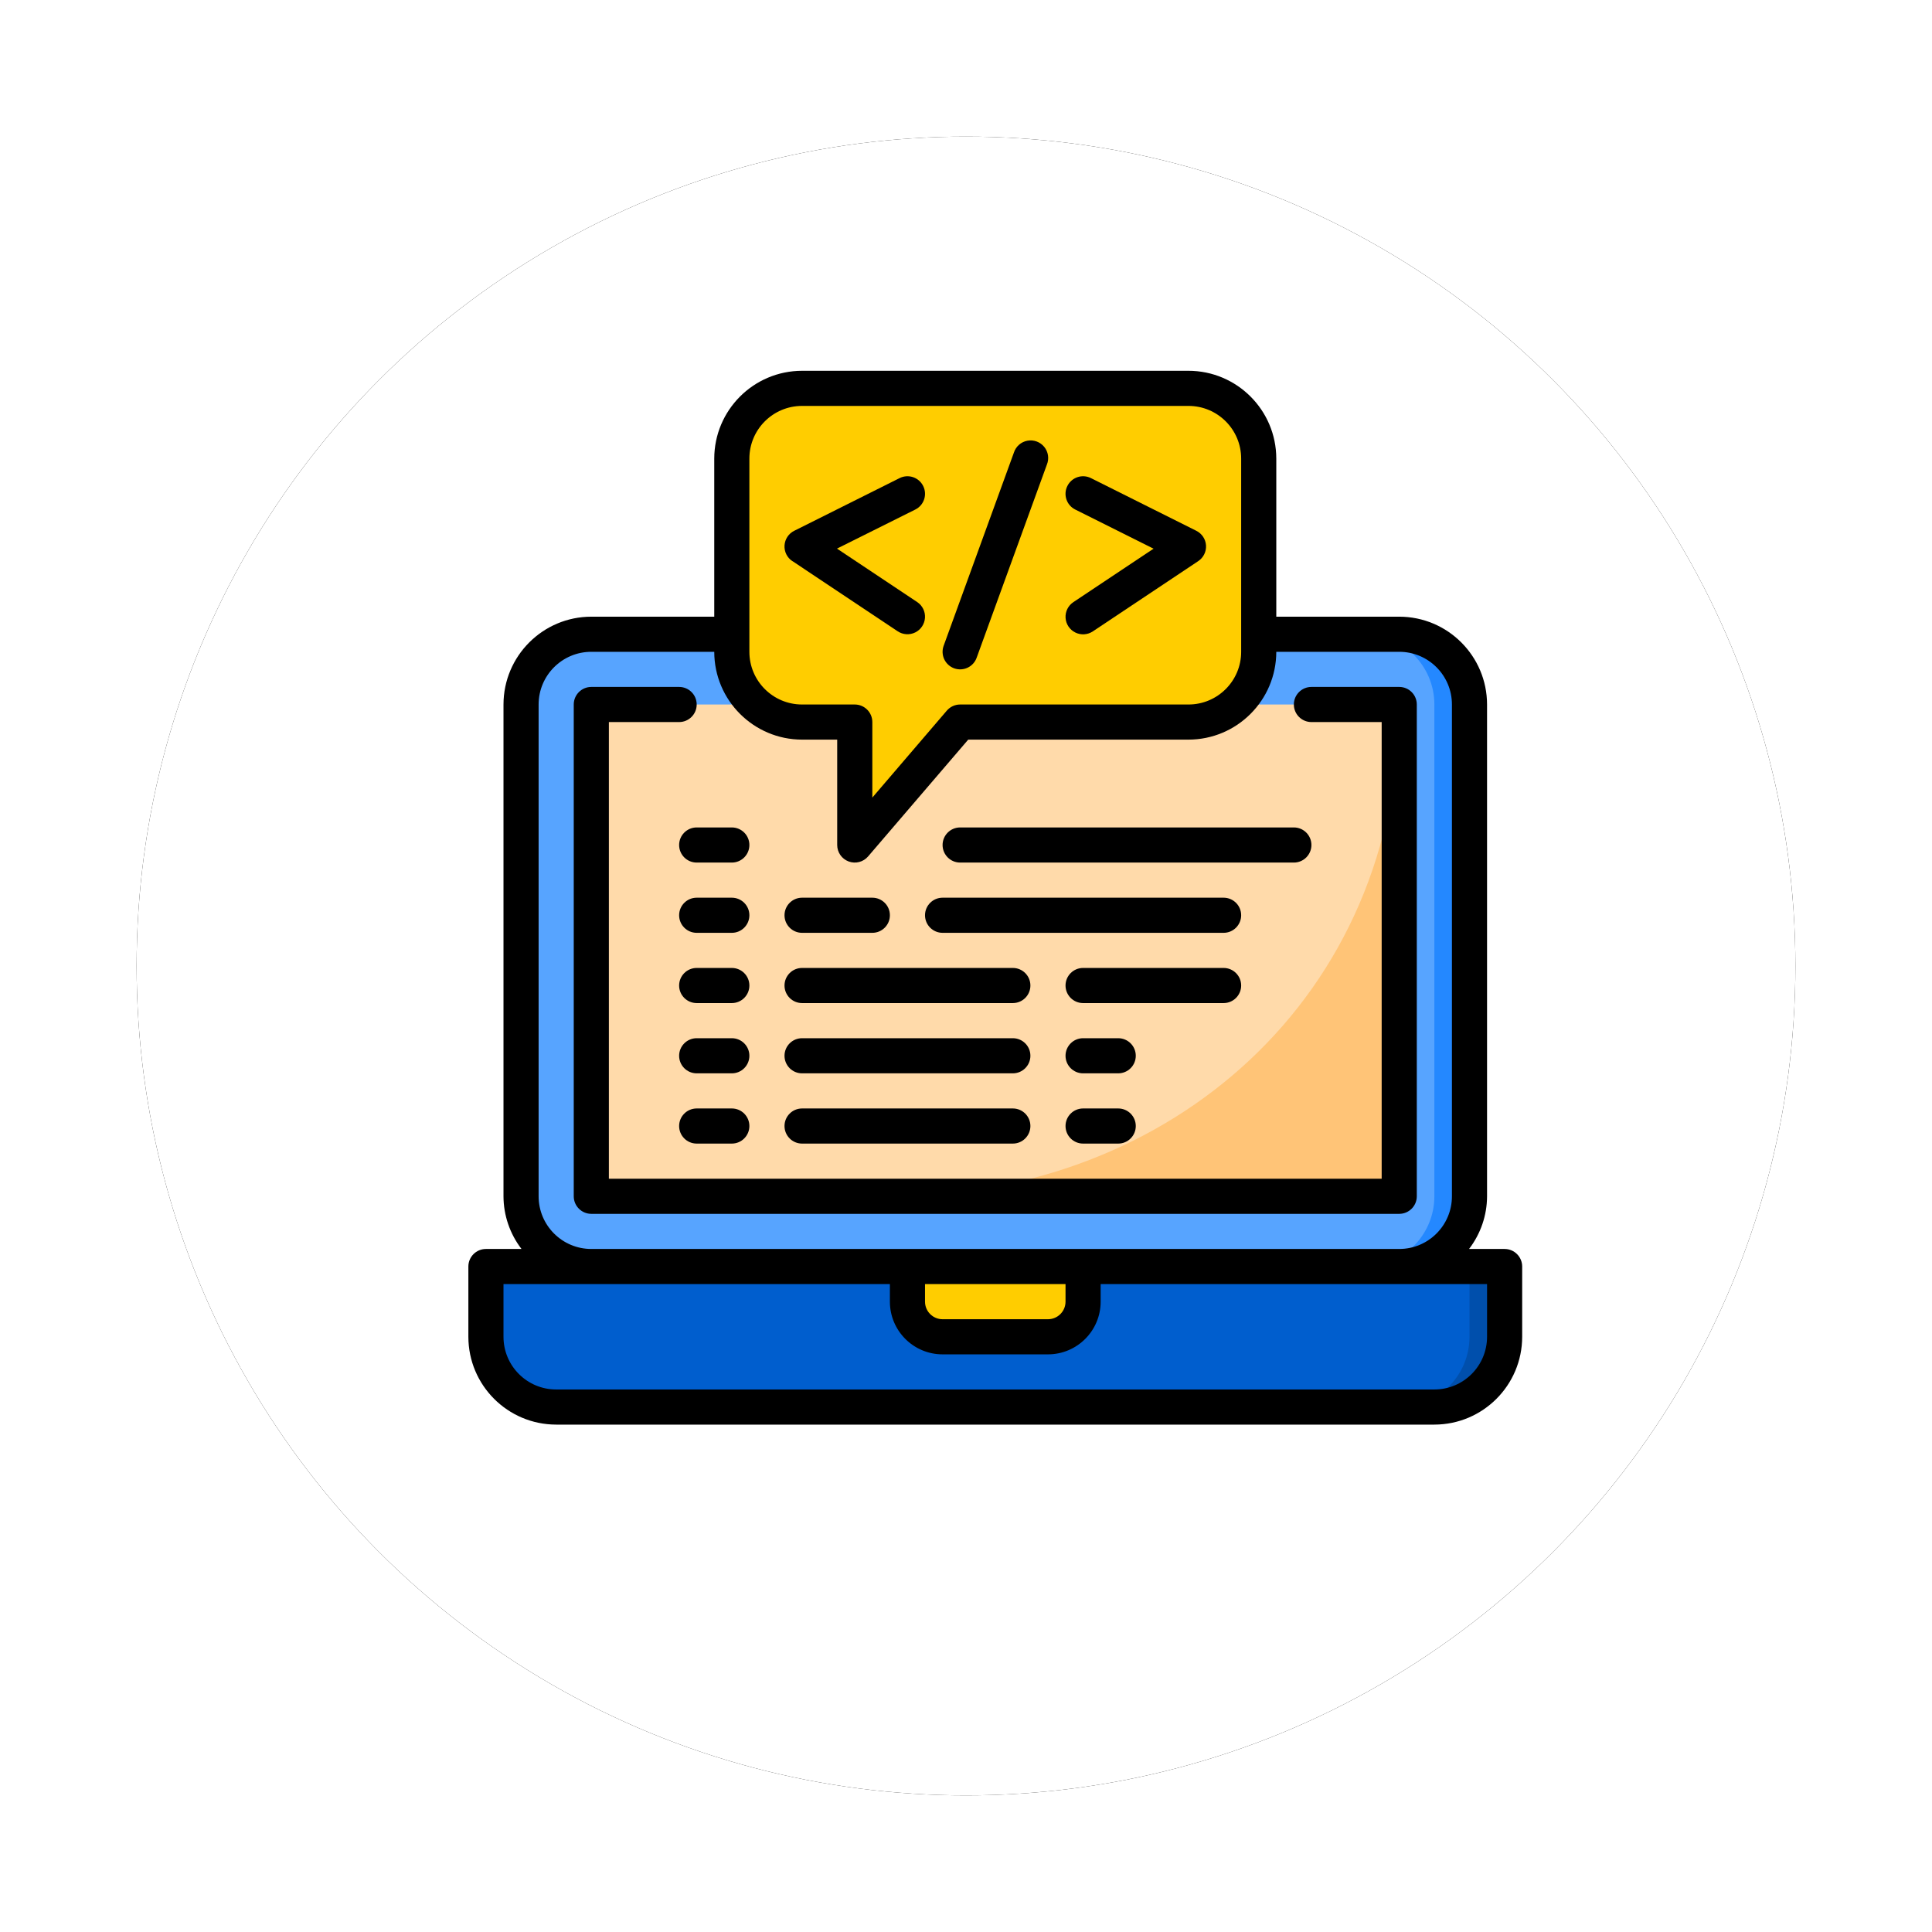 <?xml version="1.0" encoding="UTF-8"?>
<svg width="99px" height="99px" viewBox="0 0 99 99" version="1.1" xmlns="http://www.w3.org/2000/svg" xmlns:xlink="http://www.w3.org/1999/xlink">
    <!-- Generator: Sketch 52.3 (67297) - http://www.bohemiancoding.com/sketch -->
    <title>Group 12</title>
    <desc>Created with Sketch.</desc>
    <defs>
        <filter x="-18.8%" y="-18.8%" width="137.6%" height="137.6%" filterUnits="objectBoundingBox" id="filter-1">
            <feOffset dx="0" dy="2" in="SourceAlpha" result="shadowOffsetOuter1"></feOffset>
            <feGaussianBlur stdDeviation="2" in="shadowOffsetOuter1" result="shadowBlurOuter1"></feGaussianBlur>
            <feColorMatrix values="0 0 0 0 0   0 0 0 0 0   0 0 0 0 0  0 0 0 0.5 0" type="matrix" in="shadowBlurOuter1" result="shadowMatrixOuter1"></feColorMatrix>
            <feMerge>
                <feMergeNode in="shadowMatrixOuter1"></feMergeNode>
                <feMergeNode in="SourceGraphic"></feMergeNode>
            </feMerge>
        </filter>
        <circle id="path-2" cx="42.5" cy="42.5" r="42.5"></circle>
        <filter x="-7.1%" y="-7.1%" width="114.1%" height="114.1%" filterUnits="objectBoundingBox" id="filter-4">
            <feOffset dx="0" dy="0" in="SourceAlpha" result="shadowOffsetOuter1"></feOffset>
            <feGaussianBlur stdDeviation="2" in="shadowOffsetOuter1" result="shadowBlurOuter1"></feGaussianBlur>
            <feColorMatrix values="0 0 0 0 0   0 0 0 0 0   0 0 0 0 0  0 0 0 0.5 0" type="matrix" in="shadowBlurOuter1"></feColorMatrix>
        </filter>
        <filter x="-14.8%" y="-14.8%" width="129.6%" height="129.6%" filterUnits="objectBoundingBox" id="filter-5">
            <feOffset dx="0" dy="0" in="SourceAlpha" result="shadowOffsetOuter1"></feOffset>
            <feGaussianBlur stdDeviation="2" in="shadowOffsetOuter1" result="shadowBlurOuter1"></feGaussianBlur>
            <feColorMatrix values="0 0 0 0 0   0 0 0 0 0   0 0 0 0 0  0 0 0 0.5 0" type="matrix" in="shadowBlurOuter1" result="shadowMatrixOuter1"></feColorMatrix>
            <feMerge>
                <feMergeNode in="shadowMatrixOuter1"></feMergeNode>
                <feMergeNode in="SourceGraphic"></feMergeNode>
            </feMerge>
        </filter>
    </defs>
    <g id="Page-1" stroke="none" stroke-width="1" fill="none" fill-rule="evenodd">
        <g id="Artboard" transform="translate(-195, -99)">
            <g id="Group-12" transform="translate(202, 104)">
                <g id="Group-11">
                    <g id="Group-10">
                        <g id="Group-5">
                            <g id="Group">
                                <g id="Group-2" filter="url(#filter-1)">
                                    <mask id="mask-3" fill="white">
                                        <use xlink:href="#path-2"></use>
                                    </mask>
                                    <g id="Mask">
                                        <use fill="black" fill-opacity="1" filter="url(#filter-4)" xlink:href="#path-2"></use>
                                        <use fill="#FFFFFF" fill-rule="evenodd" xlink:href="#path-2"></use>
                                    </g>
                                </g>
                            </g>
                        </g>
                    </g>
                </g>
                <g id="webompt" filter="url(#filter-5)" transform="translate(17, 14)">
                    <path d="M47.7,13.5 L6.3,13.5 C4.312,13.5 2.7,15.112 2.7,17.1 L2.7,42.3 C2.7,44.288 4.312,45.9 6.3,45.9 L47.7,45.9 C49.688,45.9 51.3,44.288 51.3,42.3 L51.3,17.1 C51.3,15.112 49.688,13.5 47.7,13.5 Z" id="Path" fill="#57A4FF"></path>
                    <path d="M47.7,13.5 L45.9,13.5 C47.888,13.5 49.5,15.112 49.5,17.1 L49.5,42.3 C49.5,44.288 47.888,45.9 45.9,45.9 L47.7,45.9 C49.688,45.9 51.3,44.288 51.3,42.3 L51.3,17.1 C51.3,15.112 49.688,13.5 47.7,13.5 Z" id="Path" fill="#2488FF"></path>
                    <path d="M6.3,45.9 L0.9,45.9 L0.9,49.5 C0.9,51.488 2.512,53.1 4.5,53.1 L49.5,53.1 C51.488,53.1 53.1,51.488 53.1,49.5 L53.1,45.9 L6.3,45.9 Z" id="Path" fill="#005ECE"></path>
                    <path d="M51.3,45.9 L51.3,49.5 C51.3,51.488 49.688,53.1 47.7,53.1 L49.5,53.1 C51.488,53.1 53.1,51.488 53.1,49.5 L53.1,45.9 L51.3,45.9 Z" id="Path" fill="#004FAC"></path>
                    <path d="M22.5,47.7 C22.5,48.694 23.306,49.5 24.3,49.5 L29.7,49.5 C30.694,49.5 31.5,48.694 31.5,47.7 L31.5,45.9 L22.5,45.9 L22.5,47.7 Z" id="Path" fill="#FFCD00"></path>
                    <polygon id="Path" fill="#FFDAAA" points="6.3 17.1 47.7 17.1 47.7 42.3 6.3 42.3"></polygon>
                    <path d="M36.9,0.9 L17.1,0.9 C15.112,0.9 13.5,2.512 13.5,4.5 L13.5,14.4 C13.5,16.388 15.112,18 17.1,18 L19.8,18 L19.8,24.3 L25.2,18 L36.9,18 C38.888,18 40.5,16.388 40.5,14.4 L40.5,4.5 C40.5,2.512 38.888,0.9 36.9,0.9 Z" id="Path" fill="#FFCD00"></path>
                    <path d="M21.6,42.3 L47.7,42.3 L47.7,17.1 C47.7,32.024 36.026,42.3 21.6,42.3 Z" id="Path" fill="#FFC477"></path>
                    <path d="M53.1,45 L51.277,45 C51.872,44.226 52.197,43.277 52.2,42.3 L52.2,17.1 C52.197,14.616 50.184,12.603 47.7,12.6 L41.4,12.6 L41.4,4.5 C41.397,2.016 39.384,0.003 36.9,0 L17.1,0 C14.616,0.003 12.603,2.016 12.6,4.5 L12.6,12.6 L6.3,12.6 C3.816,12.603 1.803,14.616 1.8,17.1 L1.8,42.3 C1.803,43.277 2.128,44.226 2.723,45 L0.9,45 C0.403,45 0,45.403 0,45.9 L0,49.5 C0.003,51.984 2.016,53.997 4.5,54 L49.5,54 C51.984,53.997 53.997,51.984 54,49.5 L54,45.9 C54,45.403 53.597,45 53.1,45 Z M14.4,4.5 C14.4,3.009 15.609,1.8 17.1,1.8 L36.9,1.8 C38.391,1.8 39.6,3.009 39.6,4.5 L39.6,14.4 C39.6,15.891 38.391,17.1 36.9,17.1 L25.2,17.1 C24.937,17.1 24.688,17.215 24.517,17.414 L20.7,21.87 L20.7,18 C20.7,17.503 20.297,17.1 19.8,17.1 L17.1,17.1 C15.609,17.1 14.4,15.891 14.4,14.4 L14.4,4.5 Z M3.6,42.3 L3.6,17.1 C3.6,15.609 4.809,14.4 6.3,14.4 L12.6,14.4 C12.603,16.884 14.616,18.897 17.1,18.9 L18.9,18.9 L18.9,24.3 C18.9,24.677 19.134,25.013 19.488,25.144 C19.841,25.275 20.238,25.172 20.483,24.886 L25.614,18.9 L36.9,18.9 C39.384,18.897 41.397,16.884 41.4,14.4 L47.7,14.4 C49.191,14.4 50.4,15.609 50.4,17.1 L50.4,42.3 C50.4,43.791 49.191,45 47.7,45 L6.3,45 C4.809,45 3.6,43.791 3.6,42.3 Z M23.4,46.8 L30.6,46.8 L30.6,47.7 C30.6,48.197 30.197,48.6 29.7,48.6 L24.3,48.6 C23.803,48.6 23.4,48.197 23.4,47.7 L23.4,46.8 Z M52.2,49.5 C52.2,50.991 50.991,52.2 49.5,52.2 L4.5,52.2 C3.009,52.2 1.8,50.991 1.8,49.5 L1.8,46.8 L21.6,46.8 L21.6,47.7 C21.6,49.191 22.809,50.4 24.3,50.4 L29.7,50.4 C31.191,50.4 32.4,49.191 32.4,47.7 L32.4,46.8 L52.2,46.8 L52.2,49.5 Z" id="Shape" fill="#000000" fill-rule="nonzero"></path>
                    <path d="M48.6,42.3 L48.6,17.1 C48.6,16.603 48.197,16.2 47.7,16.2 L43.2,16.2 C42.703,16.2 42.3,16.603 42.3,17.1 C42.3,17.597 42.703,18 43.2,18 L46.8,18 L46.8,41.4 L7.2,41.4 L7.2,18 L10.8,18 C11.297,18 11.7,17.597 11.7,17.1 C11.7,16.603 11.297,16.2 10.8,16.2 L6.3,16.2 C5.803,16.2 5.4,16.603 5.4,17.1 L5.4,42.3 C5.4,42.797 5.803,43.2 6.3,43.2 L47.7,43.2 C48.197,43.2 48.6,42.797 48.6,42.3 Z" id="Path" fill="#000000"></path>
                    <path d="M10.8,24.3 C10.8,24.797 11.203,25.2 11.7,25.2 L13.5,25.2 C13.997,25.2 14.4,24.797 14.4,24.3 C14.4,23.803 13.997,23.4 13.5,23.4 L11.7,23.4 C11.203,23.4 10.8,23.803 10.8,24.3 Z" id="Path" fill="#000000"></path>
                    <path d="M13.5,27 L11.7,27 C11.203,27 10.8,27.403 10.8,27.9 C10.8,28.397 11.203,28.8 11.7,28.8 L13.5,28.8 C13.997,28.8 14.4,28.397 14.4,27.9 C14.4,27.403 13.997,27 13.5,27 Z" id="Path" fill="#000000"></path>
                    <path d="M13.5,30.6 L11.7,30.6 C11.203,30.6 10.8,31.003 10.8,31.5 C10.8,31.997 11.203,32.4 11.7,32.4 L13.5,32.4 C13.997,32.4 14.4,31.997 14.4,31.5 C14.4,31.003 13.997,30.6 13.5,30.6 Z" id="Path" fill="#000000"></path>
                    <path d="M13.5,34.2 L11.7,34.2 C11.203,34.2 10.8,34.603 10.8,35.1 C10.8,35.597 11.203,36 11.7,36 L13.5,36 C13.997,36 14.4,35.597 14.4,35.1 C14.4,34.603 13.997,34.2 13.5,34.2 Z" id="Path" fill="#000000"></path>
                    <path d="M13.5,37.8 L11.7,37.8 C11.203,37.8 10.8,38.203 10.8,38.7 C10.8,39.197 11.203,39.6 11.7,39.6 L13.5,39.6 C13.997,39.6 14.4,39.197 14.4,38.7 C14.4,38.203 13.997,37.8 13.5,37.8 Z" id="Path" fill="#000000"></path>
                    <path d="M25.2,25.2 L42.3,25.2 C42.797,25.2 43.2,24.797 43.2,24.3 C43.2,23.803 42.797,23.4 42.3,23.4 L25.2,23.4 C24.703,23.4 24.3,23.803 24.3,24.3 C24.3,24.797 24.703,25.2 25.2,25.2 Z" id="Path" fill="#000000"></path>
                    <path d="M24.3,28.8 L38.7,28.8 C39.197,28.8 39.6,28.397 39.6,27.9 C39.6,27.403 39.197,27 38.7,27 L24.3,27 C23.803,27 23.4,27.403 23.4,27.9 C23.4,28.397 23.803,28.8 24.3,28.8 Z" id="Path" fill="#000000"></path>
                    <path d="M17.1,32.4 L27.9,32.4 C28.397,32.4 28.8,31.997 28.8,31.5 C28.8,31.003 28.397,30.6 27.9,30.6 L17.1,30.6 C16.603,30.6 16.2,31.003 16.2,31.5 C16.2,31.997 16.603,32.4 17.1,32.4 Z" id="Path" fill="#000000"></path>
                    <path d="M17.1,36 L27.9,36 C28.397,36 28.8,35.597 28.8,35.1 C28.8,34.603 28.397,34.2 27.9,34.2 L17.1,34.2 C16.603,34.2 16.2,34.603 16.2,35.1 C16.2,35.597 16.603,36 17.1,36 Z" id="Path" fill="#000000"></path>
                    <path d="M17.1,39.6 L27.9,39.6 C28.397,39.6 28.8,39.197 28.8,38.7 C28.8,38.203 28.397,37.8 27.9,37.8 L17.1,37.8 C16.603,37.8 16.2,38.203 16.2,38.7 C16.2,39.197 16.603,39.6 17.1,39.6 Z" id="Path" fill="#000000"></path>
                    <path d="M16.601,9.749 L22,13.349 C22.268,13.527 22.61,13.549 22.899,13.407 C23.187,13.265 23.377,12.979 23.398,12.658 C23.419,12.337 23.267,12.03 23,11.851 L18.889,9.112 L22.902,7.11 C23.347,6.888 23.528,6.347 23.305,5.902 C23.083,5.457 22.543,5.277 22.098,5.499 L16.698,8.199 C16.41,8.342 16.221,8.628 16.201,8.948 C16.181,9.269 16.333,9.575 16.601,9.753 L16.601,9.749 Z" id="Path" fill="#000000"></path>
                    <path d="M31.098,7.11 L35.111,9.116 L31,11.856 C30.733,12.034 30.581,12.342 30.602,12.663 C30.623,12.984 30.813,13.269 31.101,13.411 C31.39,13.554 31.732,13.532 32,13.353 L37.4,9.753 C37.667,9.575 37.819,9.269 37.799,8.948 C37.779,8.628 37.59,8.342 37.302,8.199 L31.902,5.499 C31.457,5.277 30.917,5.457 30.695,5.902 C30.472,6.347 30.653,6.888 31.098,7.11 Z" id="Path" fill="#000000"></path>
                    <path d="M24.892,15.246 C25.117,15.327 25.364,15.316 25.581,15.215 C25.797,15.114 25.964,14.931 26.045,14.706 L29.645,4.806 C29.769,4.501 29.716,4.152 29.508,3.898 C29.299,3.643 28.968,3.522 28.644,3.583 C28.321,3.644 28.056,3.877 27.955,4.19 L24.355,14.09 C24.273,14.315 24.283,14.563 24.384,14.78 C24.485,14.996 24.668,15.164 24.892,15.246 Z" id="Path" fill="#000000"></path>
                    <path d="M17.1,28.8 L20.7,28.8 C21.197,28.8 21.6,28.397 21.6,27.9 C21.6,27.403 21.197,27 20.7,27 L17.1,27 C16.603,27 16.2,27.403 16.2,27.9 C16.2,28.397 16.603,28.8 17.1,28.8 Z" id="Path" fill="#000000"></path>
                    <path d="M39.6,31.5 C39.6,31.003 39.197,30.6 38.7,30.6 L31.5,30.6 C31.003,30.6 30.6,31.003 30.6,31.5 C30.6,31.997 31.003,32.4 31.5,32.4 L38.7,32.4 C39.197,32.4 39.6,31.997 39.6,31.5 Z" id="Path" fill="#000000"></path>
                    <path d="M33.3,34.2 L31.5,34.2 C31.003,34.2 30.6,34.603 30.6,35.1 C30.6,35.597 31.003,36 31.5,36 L33.3,36 C33.797,36 34.2,35.597 34.2,35.1 C34.2,34.603 33.797,34.2 33.3,34.2 Z" id="Path" fill="#000000"></path>
                    <path d="M33.3,37.8 L31.5,37.8 C31.003,37.8 30.6,38.203 30.6,38.7 C30.6,39.197 31.003,39.6 31.5,39.6 L33.3,39.6 C33.797,39.6 34.2,39.197 34.2,38.7 C34.2,38.203 33.797,37.8 33.3,37.8 Z" id="Path" fill="#000000"></path>
                </g>
            </g>
        </g>
    </g>
</svg>